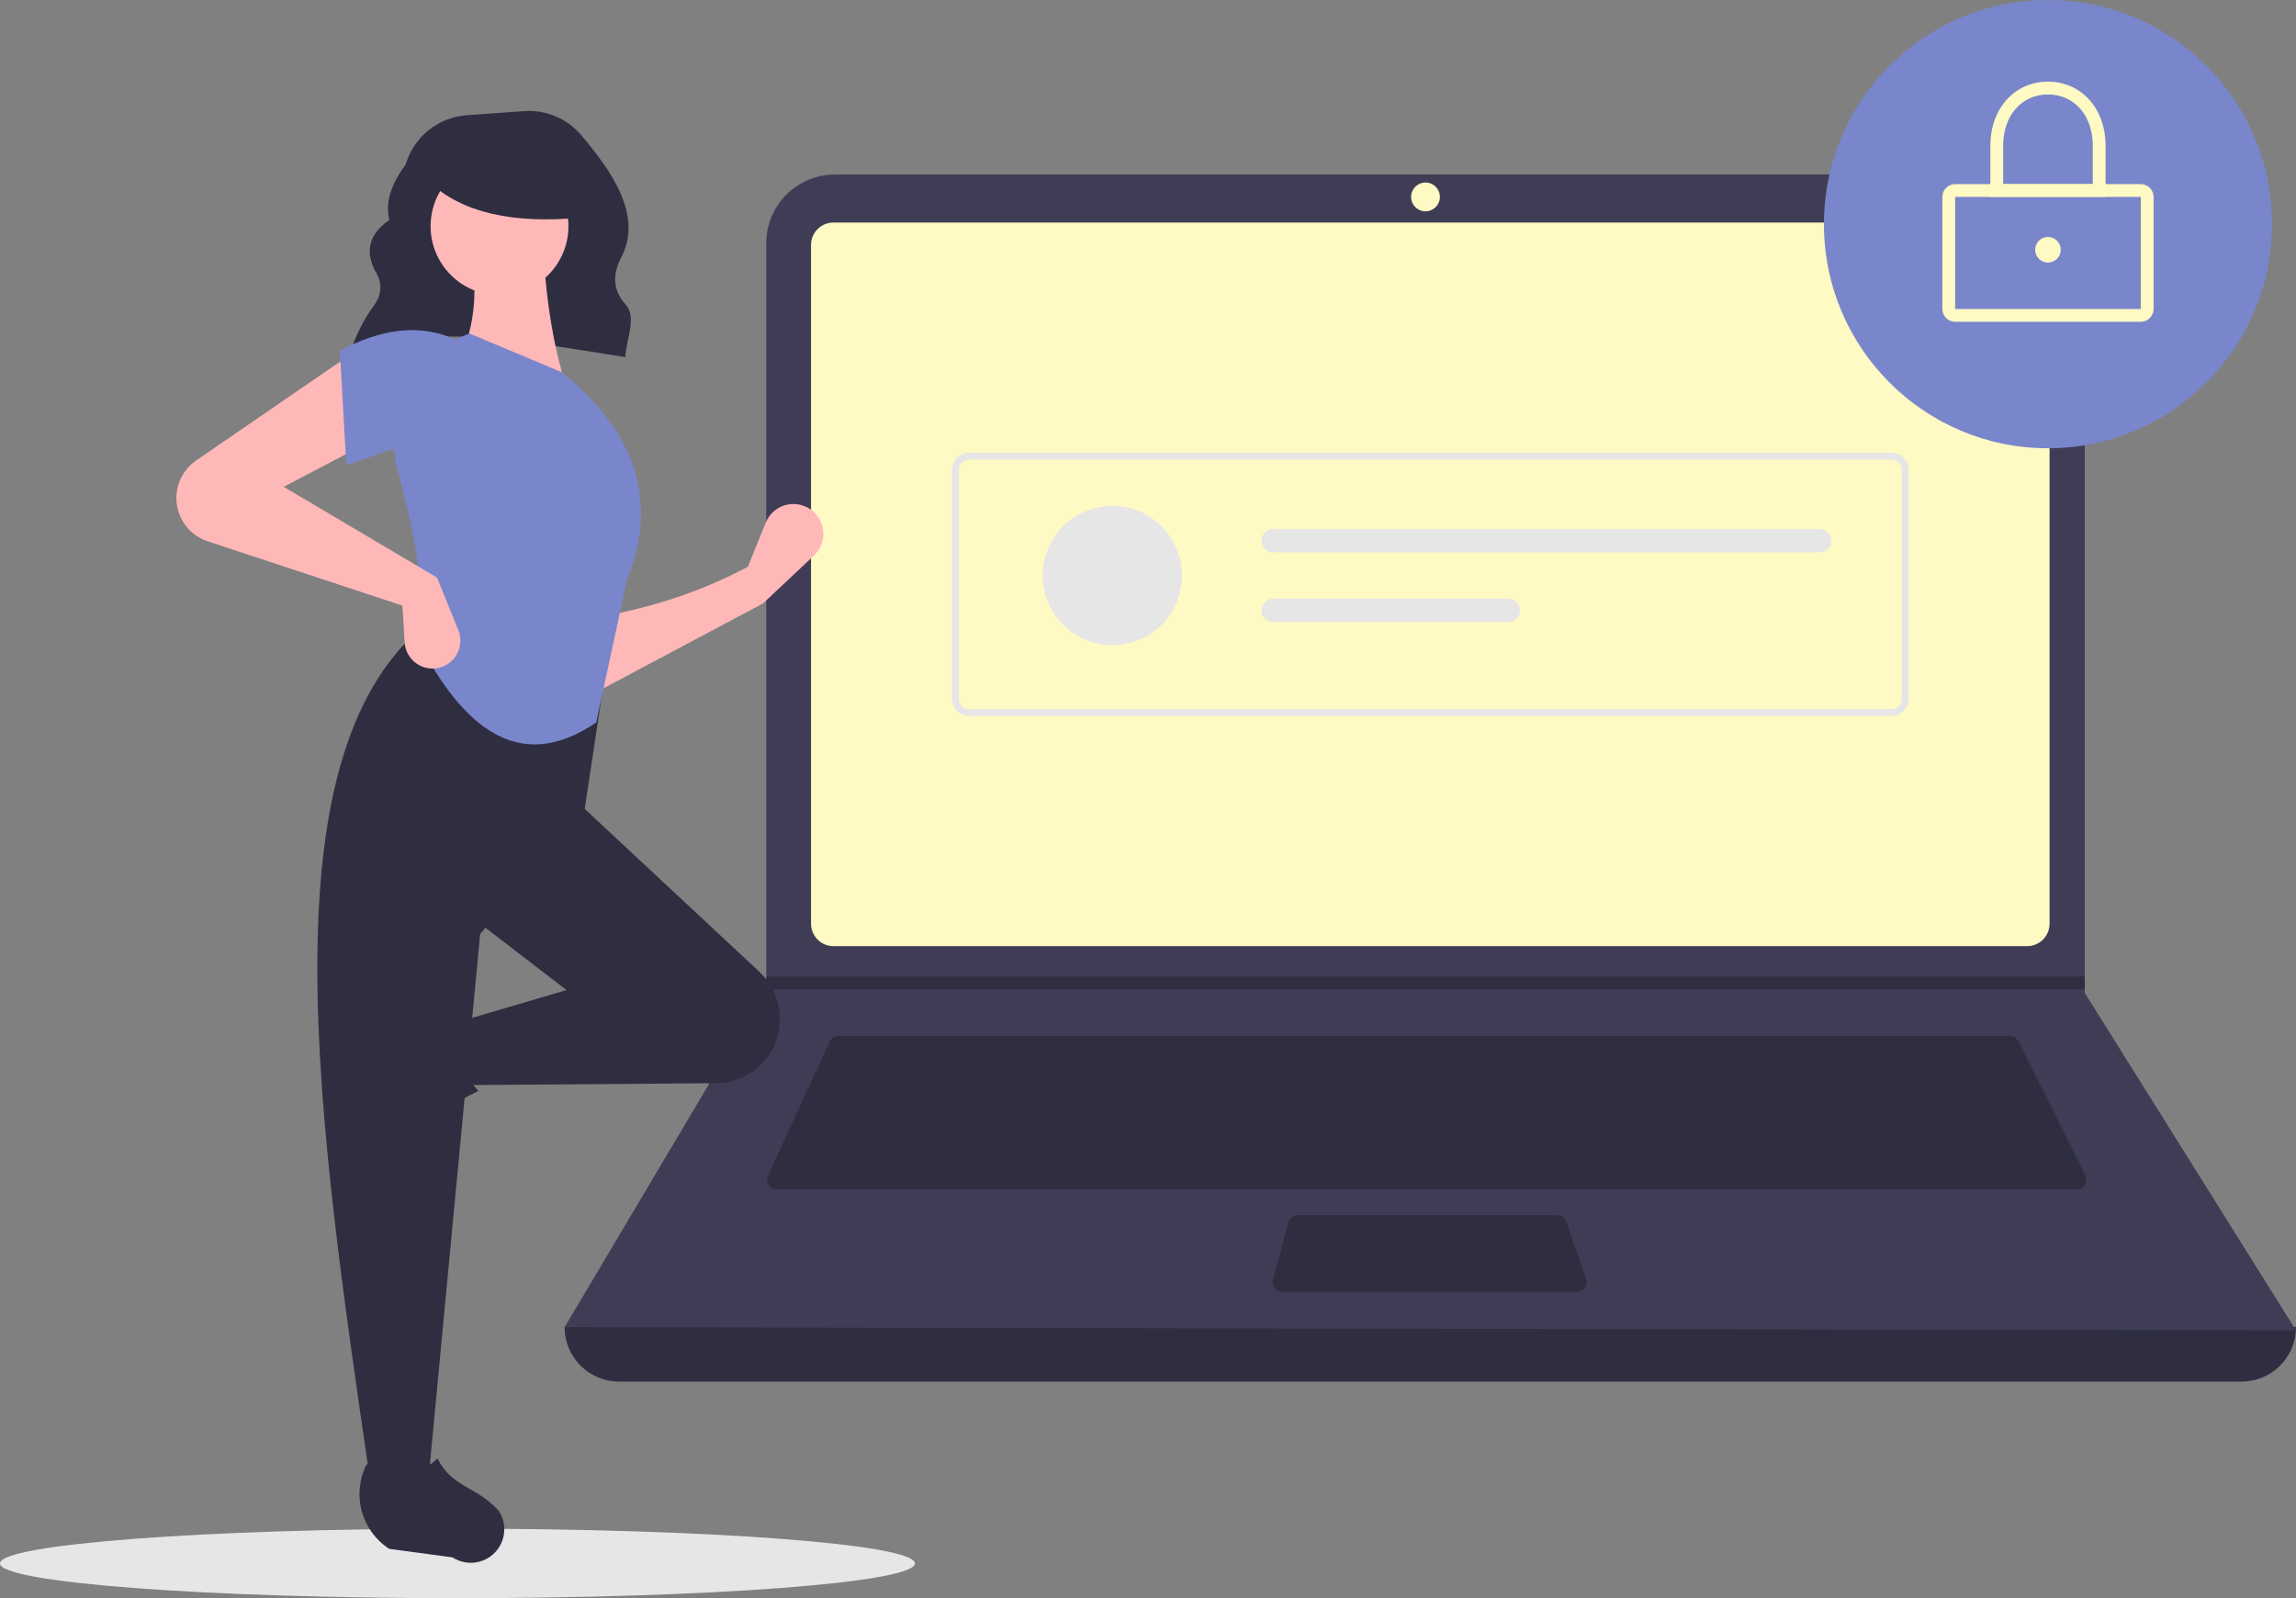 <svg width="408" height="284" viewBox="0 0 408 284" fill="none" xmlns="http://www.w3.org/2000/svg">
<rect x="0" y="0" width="408" height="284" fill="#808080" stroke="none"/>
<path d="M81.291 284C126.187 284 162.583 281.235 162.583 277.823C162.583 274.412 126.187 271.646 81.291 271.646C36.395 271.646 0 274.412 0 277.823C0 281.235 36.395 284 81.291 284Z" fill="#E6E6E6"/>
<path d="M62.138 63.015C76.285 56.995 93.905 60.809 111.114 63.456C111.274 60.25 113.215 56.349 111.182 54.112C108.711 51.395 108.939 48.54 110.425 45.668C114.226 38.325 108.78 30.512 103.282 24.016C102.042 22.555 100.476 21.407 98.71 20.665C96.944 19.924 95.028 19.609 93.118 19.748L82.932 20.476C80.453 20.653 78.088 21.583 76.152 23.142C74.216 24.701 72.802 26.814 72.1 29.198V29.198C69.668 32.508 68.366 35.808 69.186 39.091C65.543 41.582 64.93 44.588 66.567 47.978C67.956 50.112 67.941 52.189 66.504 54.209C64.618 56.784 63.173 59.656 62.229 62.706L62.138 63.015Z" fill="#2F2E41"/>
<path d="M398.332 245.513H109.996C107.432 245.513 104.973 244.494 103.16 242.68C101.346 240.866 100.328 238.406 100.328 235.841C204.85 223.688 307.407 223.688 408 235.841C408 238.406 406.981 240.866 405.168 242.68C403.355 244.494 400.896 245.513 398.332 245.513Z" fill="#2F2E41"/>
<path d="M408 236.41L100.328 235.841L135.986 175.814L136.157 175.529V43.237C136.156 41.631 136.473 40.041 137.087 38.557C137.701 37.074 138.601 35.726 139.736 34.59C140.871 33.455 142.218 32.554 143.701 31.94C145.184 31.325 146.773 31.009 148.378 31.009H358.244C359.849 31.009 361.438 31.325 362.921 31.94C364.404 32.554 365.751 33.455 366.886 34.59C368.021 35.726 368.921 37.074 369.535 38.557C370.149 40.041 370.465 41.631 370.465 43.237V176.44L408 236.41Z" fill="#3F3D56"/>
<path d="M148.1 39.544C147.044 39.545 146.032 39.965 145.286 40.712C144.54 41.458 144.12 42.471 144.119 43.527V164.15C144.12 165.206 144.54 166.218 145.286 166.965C146.032 167.711 147.044 168.131 148.1 168.133H360.228C361.284 168.131 362.296 167.711 363.042 166.965C363.788 166.218 364.208 165.206 364.209 164.15V43.527C364.208 42.471 363.788 41.458 363.042 40.712C362.296 39.965 361.284 39.545 360.228 39.544H148.1Z" fill="#FFF9C4"/>
<path d="M148.988 184.064C148.662 184.065 148.343 184.158 148.068 184.334C147.794 184.51 147.575 184.761 147.438 185.057L136.451 208.954C136.331 209.215 136.279 209.501 136.299 209.786C136.319 210.072 136.41 210.348 136.564 210.589C136.719 210.83 136.931 211.028 137.182 211.165C137.433 211.303 137.715 211.375 138.001 211.375H369.059C369.35 211.375 369.636 211.3 369.89 211.159C370.144 211.017 370.358 210.813 370.511 210.565C370.664 210.318 370.751 210.035 370.764 209.745C370.777 209.454 370.715 209.165 370.585 208.904L358.642 185.007C358.501 184.723 358.284 184.484 358.014 184.318C357.744 184.151 357.433 184.063 357.116 184.064H148.988Z" fill="#2F2E41"/>
<path d="M253.311 37.552C254.724 37.552 255.87 36.406 255.87 34.992C255.87 33.578 254.724 32.432 253.311 32.432C251.897 32.432 250.752 33.578 250.752 34.992C250.752 36.406 251.897 37.552 253.311 37.552Z" fill="#FFF9C4"/>
<path d="M230.6 215.927C230.225 215.927 229.86 216.051 229.562 216.279C229.265 216.508 229.05 216.827 228.952 217.19L226.196 227.431C226.128 227.684 226.119 227.949 226.17 228.207C226.221 228.464 226.33 228.705 226.489 228.913C226.649 229.121 226.854 229.29 227.088 229.406C227.323 229.522 227.582 229.582 227.843 229.582H280.258C280.53 229.582 280.798 229.517 281.04 229.392C281.281 229.268 281.49 229.087 281.648 228.865C281.805 228.643 281.908 228.387 281.946 228.118C281.985 227.849 281.959 227.574 281.87 227.317L278.326 217.075C278.21 216.74 277.992 216.449 277.703 216.243C277.414 216.037 277.069 215.927 276.714 215.927H230.6Z" fill="#2F2E41"/>
<path d="M370.465 173.538V175.814H135.986L136.163 175.53V173.538H370.465Z" fill="#2F2E41"/>
<path d="M363.925 79.657C385.911 79.657 403.735 61.825 403.735 39.828C403.735 17.832 385.911 0 363.925 0C341.939 0 324.115 17.832 324.115 39.828C324.115 61.825 341.939 79.657 363.925 79.657Z" fill="#7986CB"/>
<path d="M380.417 57.182H347.432C346.829 57.182 346.251 56.942 345.824 56.515C345.398 56.088 345.158 55.51 345.157 54.906V34.992C345.158 34.389 345.398 33.81 345.824 33.383C346.251 32.957 346.829 32.717 347.432 32.716H380.417C381.021 32.717 381.599 32.957 382.025 33.383C382.452 33.81 382.692 34.389 382.692 34.992V54.906C382.692 55.51 382.452 56.088 382.025 56.515C381.599 56.942 381.021 57.182 380.417 57.182ZM347.432 34.992V54.906H380.419L380.417 34.992L347.432 34.992Z" fill="#FFF9C4"/>
<path d="M374.162 34.992H353.688V25.889C353.688 19.295 357.994 14.509 363.925 14.509C369.856 14.509 374.162 19.295 374.162 25.889L374.162 34.992ZM355.963 32.716H371.887V25.889C371.887 20.528 368.613 16.785 363.925 16.785C359.237 16.785 355.963 20.529 355.963 25.889L355.963 32.716Z" fill="#FFF9C4"/>
<path d="M363.925 46.656C365.181 46.656 366.2 45.637 366.2 44.38C366.2 43.123 365.181 42.104 363.925 42.104C362.669 42.104 361.65 43.123 361.65 44.38C361.65 45.637 362.669 46.656 363.925 46.656Z" fill="#FFF9C4"/>
<path d="M336.134 127.219H172.194C171.389 127.218 170.617 126.897 170.048 126.328C169.479 125.758 169.159 124.986 169.158 124.181V83.495C169.159 82.69 169.479 81.918 170.048 81.349C170.617 80.779 171.389 80.459 172.194 80.458H336.134C336.939 80.459 337.711 80.779 338.28 81.349C338.849 81.918 339.169 82.69 339.17 83.495V124.181C339.169 124.986 338.849 125.758 338.28 126.328C337.711 126.897 336.939 127.218 336.134 127.219V127.219ZM172.194 81.673C171.711 81.674 171.248 81.866 170.906 82.207C170.565 82.549 170.373 83.012 170.372 83.495V124.181C170.373 124.664 170.565 125.128 170.906 125.469C171.248 125.811 171.711 126.003 172.194 126.004H336.134C336.617 126.003 337.08 125.811 337.422 125.469C337.763 125.128 337.955 124.664 337.956 124.181V83.495C337.955 83.012 337.763 82.549 337.422 82.207C337.08 81.866 336.617 81.674 336.134 81.673L172.194 81.673Z" fill="#E6E6E6"/>
<path d="M197.667 114.65C204.497 114.65 210.033 109.11 210.033 102.277C210.033 95.444 204.497 89.904 197.667 89.904C190.837 89.904 185.3 95.444 185.3 102.277C185.3 109.11 190.837 114.65 197.667 114.65Z" fill="#E6E6E6"/>
<path d="M226.228 94.029C225.957 94.028 225.689 94.081 225.438 94.185C225.188 94.288 224.96 94.44 224.768 94.632C224.577 94.823 224.425 95.051 224.321 95.301C224.217 95.551 224.164 95.82 224.164 96.091C224.164 96.362 224.217 96.63 224.321 96.881C224.425 97.131 224.577 97.359 224.768 97.55C224.96 97.742 225.188 97.894 225.438 97.997C225.689 98.1 225.957 98.153 226.228 98.153H323.396C323.942 98.153 324.466 97.936 324.853 97.549C325.24 97.162 325.457 96.638 325.457 96.091C325.457 95.544 325.24 95.019 324.853 94.633C324.466 94.246 323.942 94.029 323.396 94.029H226.228Z" fill="#E6E6E6"/>
<path d="M226.228 106.401C225.681 106.401 225.157 106.619 224.771 107.005C224.384 107.392 224.167 107.917 224.167 108.463C224.167 109.01 224.384 109.535 224.771 109.922C225.157 110.308 225.681 110.526 226.228 110.526H268.04C268.586 110.526 269.111 110.308 269.497 109.922C269.884 109.535 270.101 109.01 270.101 108.463C270.101 107.917 269.884 107.392 269.497 107.005C269.111 106.619 268.586 106.401 268.04 106.401H226.228Z" fill="#E6E6E6"/>
<path d="M135.583 107.235L105.277 123.355L104.893 109.922C114.785 108.27 124.196 105.394 132.897 100.711L136.067 92.876C136.412 92.023 136.974 91.274 137.696 90.703C138.418 90.132 139.276 89.758 140.186 89.619C141.096 89.48 142.027 89.58 142.886 89.91C143.746 90.239 144.505 90.786 145.089 91.498V91.498C145.944 92.539 146.372 93.867 146.285 95.211C146.198 96.556 145.604 97.817 144.622 98.74L135.583 107.235Z" fill="#FFB8B8"/>
<path d="M61.533 200.303C61.312 199.492 61.265 198.643 61.396 197.813C61.526 196.982 61.831 196.188 62.289 195.484L68.947 185.262C70.521 182.845 72.937 181.098 75.726 180.362C78.515 179.626 81.478 179.953 84.04 181.278V181.278C81.242 186.043 81.632 190.223 85.006 193.856C79.768 196.414 74.927 199.716 70.633 203.659C69.849 204.193 68.948 204.533 68.007 204.649C67.065 204.765 66.109 204.654 65.219 204.326C64.329 203.998 63.53 203.462 62.889 202.762C62.248 202.062 61.783 201.219 61.533 200.303V200.303Z" fill="#2F2E41"/>
<path d="M136.963 186.938C135.956 188.618 134.534 190.011 132.833 190.982C131.133 191.954 129.212 192.472 127.254 192.487L83.027 192.822L81.109 181.692L100.674 175.935L84.178 163.27L102.208 142.161L134.956 172.698C136.87 174.483 138.114 176.871 138.479 179.463C138.844 182.055 138.309 184.694 136.963 186.938V186.938Z" fill="#2F2E41"/>
<path d="M76.122 263.057H65.764C56.465 199.282 46.998 135.328 74.971 111.457L107.962 116.83L103.742 144.848L85.329 165.956L76.122 263.057Z" fill="#2F2E41"/>
<path d="M85.227 277.504C84.416 277.725 83.567 277.772 82.737 277.642C81.907 277.512 81.114 277.207 80.409 276.748L69.163 275.236C66.746 273.66 65.001 271.243 64.265 268.453C63.529 265.663 63.855 262.699 65.18 260.136C69.943 262.935 74.121 262.544 77.751 259.168C80.317 264.351 84.543 264.034 88.58 268.4C89.115 269.185 89.454 270.085 89.57 271.027C89.686 271.969 89.576 272.926 89.247 273.816C88.919 274.707 88.383 275.506 87.684 276.148C86.985 276.789 86.142 277.254 85.227 277.504V277.504Z" fill="#2F2E41"/>
<path d="M100.674 68.856L81.493 64.25C84.678 57.726 84.941 50.467 83.411 42.758L96.454 42.374C96.862 51.961 98.099 60.918 100.674 68.856Z" fill="#FFB8B8"/>
<path d="M105.945 128.386C91.982 137.905 82.116 128.712 74.587 114.528C75.634 105.848 73.94 95.461 70.802 84.175C69.407 79.197 69.928 73.877 72.262 69.264C74.597 64.652 78.574 61.082 83.411 59.261V59.261L99.906 66.169C113.913 77.592 116.67 89.964 111.415 103.014L105.945 128.386Z" fill="#7986CB"/>
<path d="M65.764 78.451L50.419 86.51L77.656 102.63L81.446 111.983C81.699 112.607 81.822 113.276 81.808 113.949C81.794 114.623 81.643 115.286 81.365 115.9C81.086 116.513 80.685 117.063 80.187 117.516C79.689 117.969 79.104 118.316 78.468 118.536V118.536C77.744 118.785 76.973 118.864 76.214 118.765C75.455 118.667 74.729 118.394 74.093 117.968C73.457 117.542 72.928 116.975 72.548 116.31C72.168 115.645 71.947 114.902 71.902 114.138L71.518 107.619L36.901 96.19C35.734 95.805 34.671 95.159 33.791 94.302C32.911 93.445 32.237 92.399 31.821 91.243V91.243C31.215 89.557 31.184 87.719 31.733 86.014C32.283 84.309 33.382 82.835 34.858 81.822L62.695 62.715L65.764 78.451Z" fill="#FFB8B8"/>
<path d="M81.109 79.986C74.709 77.18 68.89 80.228 61.544 82.672L60.394 62.331C67.687 58.442 74.641 57.393 81.109 60.412L81.109 79.986Z" fill="#7986CB"/>
<path d="M88.764 52.45C95.528 52.45 101.011 46.964 101.011 40.197C101.011 33.431 95.528 27.946 88.764 27.946C82.001 27.946 76.518 33.431 76.518 40.197C76.518 46.964 82.001 52.45 88.764 52.45Z" fill="#FFB8B8"/>
<path d="M103.415 38.652C91.29 39.84 82.051 37.856 76.146 32.207V27.658H102.386L103.415 38.652Z" fill="#2F2E41"/>
</svg>
